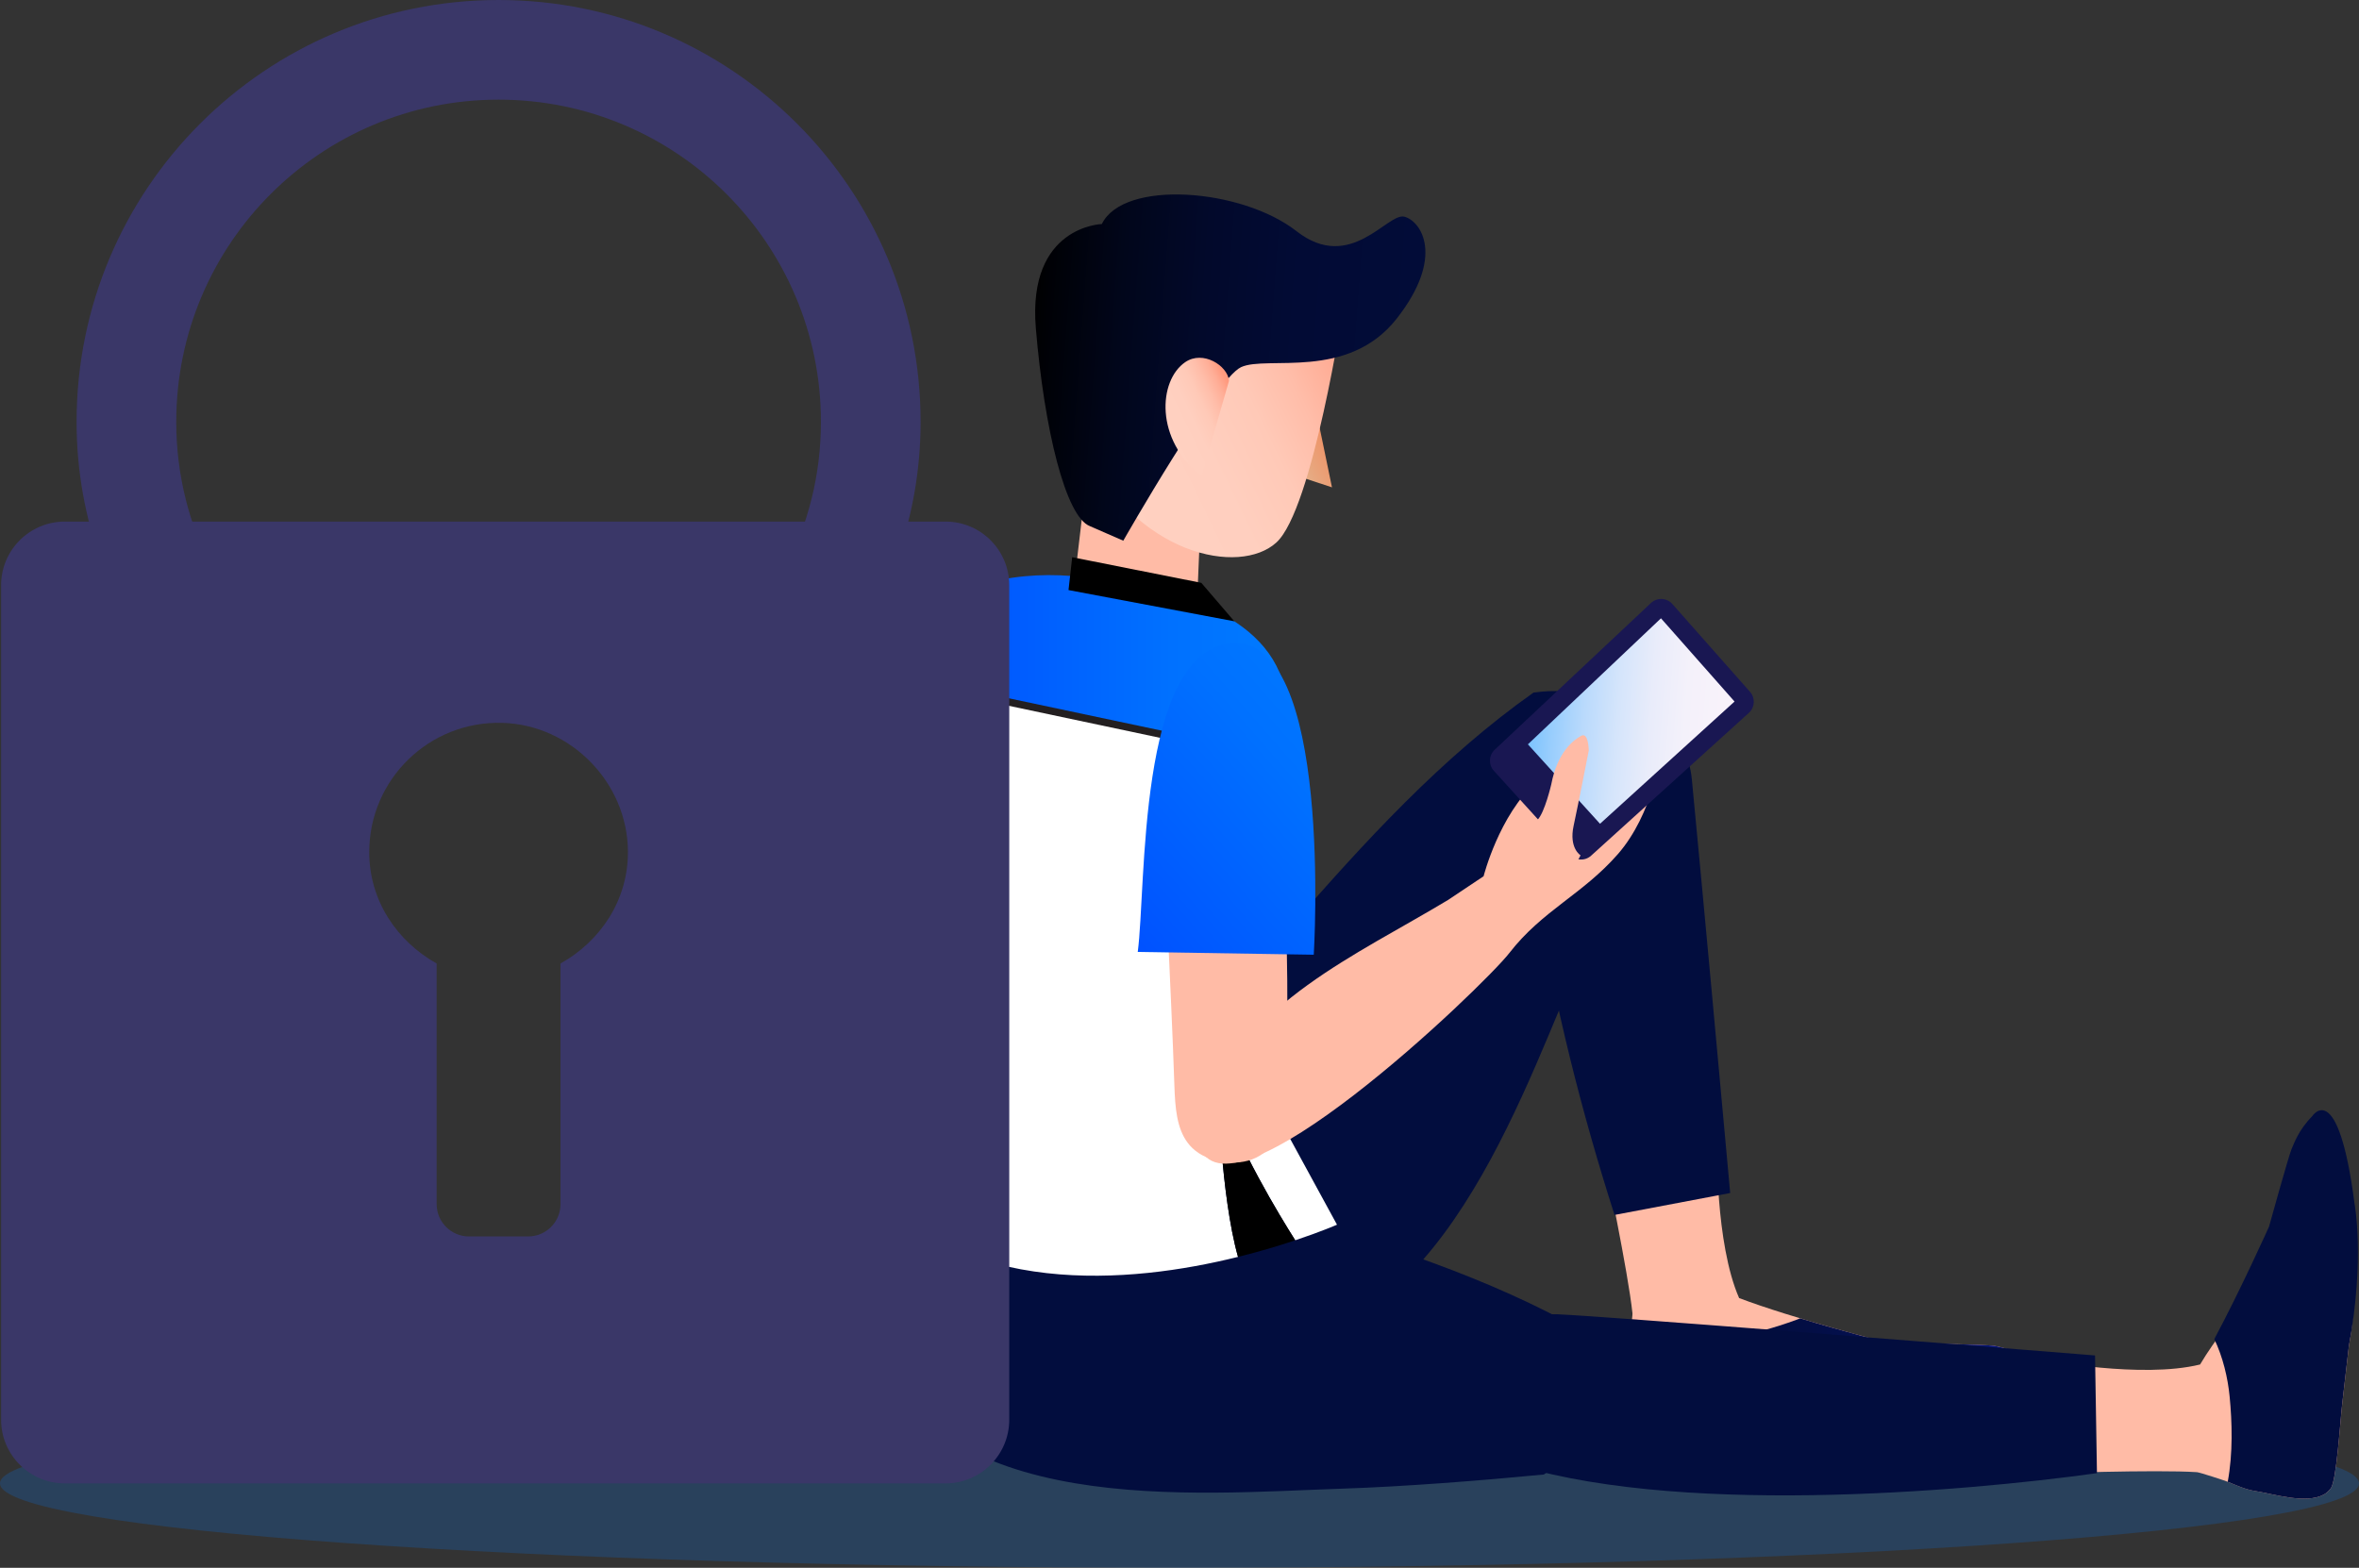 <?xml version="1.0" encoding="utf-8"?>
<!-- Generator: Adobe Illustrator 16.0.0, SVG Export Plug-In . SVG Version: 6.00 Build 0)  -->
<!DOCTYPE svg PUBLIC "-//W3C//DTD SVG 1.1//EN" "http://www.w3.org/Graphics/SVG/1.1/DTD/svg11.dtd">
<svg version="1.1" id="ae7ad495-543d-4c4b-9483-8059c5566fe6"
	 xmlns="http://www.w3.org/2000/svg" xmlns:xlink="http://www.w3.org/1999/xlink" x="0px" y="0px" width="883px" height="586.938px"
	 viewBox="63.269 126.351 883 586.938" enable-background="new 63.269 126.351 883 586.938" xml:space="preserve">
<rect x="63.269" y="126.351" width="883" height="586.938" fill="#333333" stroke="none"/>
<title>personalization</title>
<g>
	<path opacity="0.2" fill="#007BFF" enable-background="new    " d="M504.769,650.093c243.83,0,441.5,14.148,441.5,31.598
		s-197.67,31.598-441.5,31.598c-243.835,0-441.5-14.15-441.5-31.598C63.27,664.242,260.934,650.093,504.769,650.093z"/>
	<path fill="#020D3E" d="M678.769,422.353c-7.902,22.32-17.944,49.23-27.222,71.012c-21.386,50.143-54.25,143.398-125.411,136.162
		c-6.042-0.613-11.912-2.387-17.271-5.256c-42.386-22.621-53.475-22.127-29.773-53.67c12.519-16.666,53.588-81.633,67.258-97.33
		c27.528-31.584,56.529-63.355,90.916-87.626C637.264,385.645,672.609,382.57,678.769,422.353z"/>
	<path fill="#020D3E" d="M641.16,678.369c-23.564,2.27-52.2,4.539-75.857,5.311c-54.486,1.799-152.896,11.398-176.388-56.162
		c-1.998-5.738-2.864-11.813-2.536-17.879c2.609-47.979-2.526-57.816,36.08-49.658c20.39,4.313,96.625,14.098,116.628,19.865
		c40.262,11.611,81.305,24.482,117.825,45.402C656.912,625.248,674.625,655.986,641.16,678.369z"/>
	<g>
		<path fill="#FFBBA6" d="M674.131,666.22c0.617,0.797,1.482,1.506,2.691,2.16c3.142,1.689,24.977-0.752,32.309-1.16
			c7.134-0.398,14.271-0.807,21.404-1.205c33.279,0.42,52.928-6.986,52.928-6.986c45.875-14.17,40.091-23.244,40.091-23.244
			c-6.321-4.344-11.406-4.979-13.503-5.547c-2.097-0.572-40.547-1.27-40.547-1.27s-35.217-9.031-55.331-16.686l0.053-0.014
			c-9.009-20.574-8.251-57.902-8.251-57.902l-42.031,6.609c0,0,8.769,41.717,10.375,57.045c0.107,1.057-1.333,10.752-1.543,11.75
			c-0.747,3.52-1.758,7.184-1.698,10.689C671.19,647.771,669.362,660.146,674.131,666.22z"/>
		
			<linearGradient id="SVGID_1_" gradientUnits="userSpaceOnUse" x1="-4089.307" y1="-2592.392" x2="-3935.229" y2="-2592.392" gradientTransform="matrix(-0.992 0.123 0.123 0.992 -2916.876 3705.198)">
			<stop  offset="0" style="stop-color:#071786"/>
			<stop  offset="0.151" style="stop-color:#05136B"/>
			<stop  offset="0.324" style="stop-color:#041055"/>
			<stop  offset="0.511" style="stop-color:#030E45"/>
			<stop  offset="0.72" style="stop-color:#020C3B"/>
			<stop  offset="1" style="stop-color:#020C38"/>
		</linearGradient>
		<path fill="url(#SVGID_1_)" d="M671.078,640.46c0.112,7.311-1.716,19.686,3.054,25.76c0.618,0.797,1.482,1.506,2.691,2.16
			c3.142,1.689,24.977-0.752,32.309-1.16c7.134-0.398,14.271-0.807,21.404-1.205c33.279,0.42,52.928-6.986,52.928-6.986
			c45.875-14.17,40.091-23.244,40.091-23.244c-6.321-4.344-11.406-4.979-13.503-5.547c-2.097-0.572-40.547-1.281-40.547-1.281
			s-15.906-4.074-32.441-9.063c-0.317,0.141-0.645,0.291-0.995,0.418c-18.583,6.84-37.871,10.559-57.121,4.141
			c-1.661-0.559-3.37-1.15-5.105-1.795c-0.408,3.043-0.94,6.537-1.064,7.117C672.029,633.291,671.017,636.957,671.078,640.46z"/>
		<path fill="#020D3E" d="M637.264,385.644c0.167,3.587-5.203,9.21-5.079,12.483c0.666,17.718,3.595,46.546,6.423,64.06
			c6.51,40.285,16.578,80.191,28.99,119.004l43.3-8.203c-3.575-39.318-9.88-108.254-14.347-154.805
			c-1.822-19.019-18.058-33.43-37.155-32.854c-0.113,0.01-0.226,0.01-0.344,0.01C649.51,385.635,646.092,384.386,637.264,385.644z"
			/>
	</g>
	
		<linearGradient id="SVGID_2_" gradientUnits="userSpaceOnUse" x1="-3702.917" y1="-2622.502" x2="-3718.277" y2="-2631.371" gradientTransform="matrix(-0.997 -0.075 -0.075 0.997 -3344.198 2636.456)">
		<stop  offset="0" style="stop-color:#E2B691"/>
		<stop  offset="1" style="stop-color:#EF9367"/>
	</linearGradient>
	<polygon fill="url(#SVGID_2_)" points="561.842,308.801 547.859,304.179 555.873,279.914 	"/>
	<path fill="#FFBBA6" d="M473.805,273.14l-7.982,67.667c0,0,0.375,5.968,7.649,13.127c9.144,8.998,32.441,8.79,37.623,3.742
		c0,0,1.945-46.596,2.392-54.514L473.805,273.14z"/>
	
		<linearGradient id="SVGID_3_" gradientUnits="userSpaceOnUse" x1="-3626.415" y1="-2621.215" x2="-3722.249" y2="-2676.545" gradientTransform="matrix(-0.997 -0.075 -0.075 0.997 -3344.198 2636.456)">
		<stop  offset="0" style="stop-color:#FFD1C1"/>
		<stop  offset="0.386" style="stop-color:#FFCFBF"/>
		<stop  offset="0.588" style="stop-color:#FFC9B7"/>
		<stop  offset="0.747" style="stop-color:#FFBDA9"/>
		<stop  offset="0.882" style="stop-color:#FFAE97"/>
		<stop  offset="1" style="stop-color:#FF9A7F"/>
	</linearGradient>
	<path fill="url(#SVGID_3_)" d="M566.119,241.156c0,0-11.455,75.902-25.104,88.31c-13.646,12.418-52.304,5.236-72.813-36.575
		l1.877-10.3l6.664-36.623l4.377-24.002L566.119,241.156z"/>
	
		<linearGradient id="SVGID_4_" gradientUnits="userSpaceOnUse" x1="-330.945" y1="-2655.273" x2="-186.752" y2="-2655.273" gradientTransform="matrix(0.997 0.075 -0.075 0.997 579.076 2933.291)">
		<stop  offset="0" style="stop-color:#000000"/>
		<stop  offset="0.033" style="stop-color:#000105"/>
		<stop  offset="0.23" style="stop-color:#01061B"/>
		<stop  offset="0.443" style="stop-color:#02092B"/>
		<stop  offset="0.682" style="stop-color:#020B35"/>
		<stop  offset="1" style="stop-color:#020C38"/>
	</linearGradient>
	<path fill="url(#SVGID_4_)" d="M471.217,323.316c-9.021-3.506-17.057-36.006-20.229-74.188
		c-3.167-38.183,24.712-38.903,24.712-38.903c8.102-16.749,52.311-13.406,72.894,2.688c20.227,15.805,34.042-7.117,40.375-5.429
		c6.332,1.688,15.195,15.072-2.881,38.134c-18.32,23.362-48.671,13.675-58.298,18.196c-9.629,4.52-44.063,64.962-44.063,64.962
		L471.217,323.316z"/>
	
		<linearGradient id="SVGID_5_" gradientUnits="userSpaceOnUse" x1="-3656.602" y1="-2631.831" x2="-3681.718" y2="-2646.331" gradientTransform="matrix(-0.997 -0.075 -0.075 0.997 -3344.198 2636.456)">
		<stop  offset="0" style="stop-color:#FFD1C1"/>
		<stop  offset="0.386" style="stop-color:#FFCFBF"/>
		<stop  offset="0.588" style="stop-color:#FFC9B7"/>
		<stop  offset="0.747" style="stop-color:#FFBDA9"/>
		<stop  offset="0.882" style="stop-color:#FFAE97"/>
		<stop  offset="1" style="stop-color:#FF9A7F"/>
	</linearGradient>
	<path fill="url(#SVGID_5_)" d="M523.309,268.872l-10.289,35.726c-17.48-13.583-16.223-35.731-6.112-42.666
		C513.558,257.369,522.744,263.196,523.309,268.872z"/>
	
		<linearGradient id="SVGID_6_" gradientUnits="userSpaceOnUse" x1="-418.245" y1="-2741.483" x2="-276.121" y2="-2741.483" gradientTransform="matrix(-1 0 0 1 128.63 3118.12)">
		<stop  offset="0" style="stop-color:#007BFF"/>
		<stop  offset="0.317" style="stop-color:#0071FF"/>
		<stop  offset="0.862" style="stop-color:#0055FF"/>
		<stop  offset="1" style="stop-color:#004DFF"/>
	</linearGradient>
	<path fill="url(#SVGID_6_)" d="M416.367,352.828c3.354-4.951,11.831-7.155,17.17-8.472c11.729-2.925,23.562-3.307,35.231-1.931
		c26.312,3.08,67.65,10.788,75.246,41.118c2.311,9.137,3.086,18.609,2.806,28.07l-142.069-30.049
		C408.054,369.394,411.906,359.38,416.367,352.828z"/>
	<path fill="#FFFFFF" d="M404.75,381.564l142.07,30.049c-0.105,7.32-0.936,14.537-2.199,21.642
		c-2.315,12.762-4.4,25.588-5.891,38.531c-2.531,21.793-5.617,46.4,0.387,67.926l24.604,45.133c0,0-5.892,2.592-15.632,5.838
		c-5.893-9.311-21.19-34.404-28.898-56.971c0,0,0.937,39.963,7.483,63.186c-40.124,9.965-103.593,15.965-141.904-29.168
		C384.771,567.73,387.47,445.029,404.75,381.564z"/>
	<g>
		<path fill="#FFBBA6" d="M933.086,685.884c0.883-0.473,1.742-1.205,2.592-2.291c2.192-2.805,3.505-24.738,4.343-32.025
			c0.818-7.096,1.634-14.203,2.457-21.299c6.075-32.727-5.104-52.465-5.104-52.465c-6.156-47.617-7.198-19.137-7.198-19.137
			c-5.354,5.494,1.247,10.299,0.333,12.268c-0.926,1.967-8.999,22.564-8.999,22.564s-23.804,25.232-34.767,43.746l-0.006-0.055
			c-21.813,5.389-58.464-1.709-58.464-1.709l-0.628,42.541c0,0,42.59-1.547,57.977-0.523c1.06,0.074,10.362,3.139,11.31,3.523
			c3.344,1.334,6.785,2.945,10.257,3.494C914.41,685.636,926.279,689.55,933.086,685.884z"/>
		<path fill="#020D3E" d="M907.186,684.517c7.225,1.117,19.093,5.031,25.898,1.365c0.883-0.473,1.742-1.205,2.592-2.291
			c2.192-2.805,3.505-24.736,4.343-32.025c0.817-7.096,1.634-14.201,2.457-21.297c6.075-32.729,2.112-53.348,2.112-53.348
			c-6.159-47.617-15.804-32.736-15.804-32.736c-5.358,5.492-6.849,10.385-7.763,12.361c-0.925,1.969-8.429,29.02-8.429,29.02
			s-10.601,23.607-20.491,42.102c3.252,6.783,5.059,14.523,5.734,21.416c0.946,9.633,1.29,21.287-0.703,32.016
			C900.412,682.423,903.778,683.982,907.186,684.517z"/>
		<path fill="#020D3E" d="M847.466,633.796c-58.292-4.686-181.65-14.523-200.977-15.406c-6.82-0.301-26.426,1.086-32.334,5.236
			c-7.148,5.02-10.601,17.211-9.762,25.523c1.096,10.752,11.579,20.682,21.362,24.023c62.188,21.246,172.285,11.676,222.428,4.689
			L847.466,633.796z"/>
	</g>
	
		<line fill="none" stroke="#231F20" stroke-width="2.752" stroke-miterlimit="10" x1="409.448" y1="382.521" x2="533.265" y2="408.738"/>
	<g>
		<path fill="#3A3768" d="M373.815,381.194c21.008-26.818,34.045-60.169,34.045-96.884c0-87.233-70.727-157.959-157.966-157.959
			S91.934,197.077,91.934,284.31c0,36.715,13.037,70.066,34.043,96.884h52.628c-29.798-21.971-49.363-57.024-49.363-96.884
			c0-66.634,54.018-120.654,120.652-120.654c66.641,0,120.66,54.02,120.66,120.654c0,39.86-19.567,74.914-49.365,96.884H373.815z"/>
		<g>
			<path fill="#3A3768" d="M63.68,345.462v312.372c0,13.182,10.683,23.857,23.854,23.857h329.657
				c13.177,0,23.853-10.674,23.853-23.857V345.463c0-13.164-10.676-23.845-23.853-23.845H87.531
				C74.362,321.618,63.68,332.298,63.68,345.462z M201.475,445.373c0-27.239,22.465-49.208,49.885-48.402
				c25.659,0.76,46.802,22.459,46.951,48.123c0.107,18.299-10.348,33.65-25.231,41.961v90.072c0,6.697-5.426,12.115-12.117,12.115
				H238.82c-6.687,0-12.109-5.418-12.109-12.115v-90.072C211.904,478.787,201.476,463.541,201.475,445.373z"/>
		</g>
	</g>
	<polygon points="512.94,344.56 525.281,358.945 463.228,347.257 464.603,334.959 	"/>
	<path d="M548.092,590.683c-5.894,1.979-13.16,4.182-21.416,6.215c-6.548-23.223-7.483-63.186-7.483-63.186
		C526.9,556.281,542.198,581.373,548.092,590.683z"/>
	<g>
		<g>
			<path fill="#FFBBA6" d="M638.341,419.048c-13.993,12.551-19.744,35.342-19.744,35.342l-13.263,8.859
				c-34.937,21.039-74.92,37.963-91.336,77.955c-1.752,4.27-3.345,8.988-2.054,13.418c9.843,33.824,106.561-58.959,116.283-71.484
				c12.363-15.951,27.431-21.93,40.628-37.025c13.192-15.094,16.03-37.607,16.03-37.607L638.341,419.048z"/>
			<path fill="#191752" d="M681.231,352.107l-58.502,54.948c-2.226,2.086-2.366,5.579-0.313,7.838l28.518,31.417
				c2.075,2.289,5.612,2.463,7.902,0.389l59.056-53.467c2.27-2.064,2.462-5.559,0.44-7.859l-29.075-32.894
				C687.166,350.112,683.531,349.945,681.231,352.107z"/>
			<g>
				
					<linearGradient id="SVGID_7_" gradientUnits="userSpaceOnUse" x1="-572.283" y1="-2536.551" x2="-496.362" y2="-2536.551" gradientTransform="matrix(-0.997 -0.075 -0.075 0.997 -50.178 2885.474)">
					<stop  offset="0.046" style="stop-color:#F8F2FA"/>
					<stop  offset="0.22" style="stop-color:#F4F1FA"/>
					<stop  offset="0.389" style="stop-color:#E9ECFA"/>
					<stop  offset="0.554" style="stop-color:#D5E5FB"/>
					<stop  offset="0.718" style="stop-color:#BADAFC"/>
					<stop  offset="0.879" style="stop-color:#97CDFD"/>
					<stop  offset="1" style="stop-color:#78C1FE"/>
				</linearGradient>
				<path fill="url(#SVGID_7_)" d="M684.989,357.826l-49.813,47.187l26.996,29.737l50.356-45.76L684.989,357.826z"/>
			</g>
			<path fill="#FFBBA6" d="M627.669,455.037c1.278-11.664,8.382-19.039,11.102-21.748c2.714-2.711,5.146-13.26,5.146-13.26
				c2.345-12.279,8.386-16.649,11.187-18.202c2.8-1.553,2.854,5.511,2.854,5.511s-3.851,19.792-5.666,28.167
				c-1.817,8.387,2.596,11.064,2.596,11.064C647.58,461.746,627.671,455.037,627.669,455.037z"/>
		</g>
		<g>
			<path fill="#FFBBA6" d="M517.836,560.656c7.795,2.225,18.294,0.926,22.545-7.752c3.988-8.115,3.697-19.082,4.16-27.781
				c0.57-10.547,0.63-21.082,0.561-31.596c-0.114-16.375-0.727-32.705-1.635-49.004c-0.44-7.936,0.161-19.256-1.87-28.388
				c-0.953-4.306-2.495-8.123-4.995-10.875c-3.337-3.654-10.272-7.611-15.626-6.634c-23.519,4.301-22.298,30.696-21.695,48.661
				c0.291,8.805,0.677,17.588,1.064,26.383c0.882,19.738,1.85,39.467,2.516,59.217c0.271,8.127,0.872,15.814,4.937,21.244
				C509.977,557.052,513.159,559.324,517.836,560.656z"/>
		</g>
		
			<linearGradient id="SVGID_8_" gradientUnits="userSpaceOnUse" x1="-344.955" y1="-2637.604" x2="-453.357" y2="-2732.271" gradientTransform="matrix(-1 0 0 1 128.63 3118.12)">
			<stop  offset="0" style="stop-color:#004DFF"/>
			<stop  offset="0.138" style="stop-color:#0055FF"/>
			<stop  offset="0.683" style="stop-color:#0071FF"/>
			<stop  offset="1" style="stop-color:#007BFF"/>
		</linearGradient>
		<path fill="url(#SVGID_8_)" d="M555.025,483.775c0,0,7.488-120.563-31.146-116.606c-34.915,3.58-31.501,91.18-34.737,115.563
			L555.025,483.775z"/>
	</g>
</g>
</svg>
